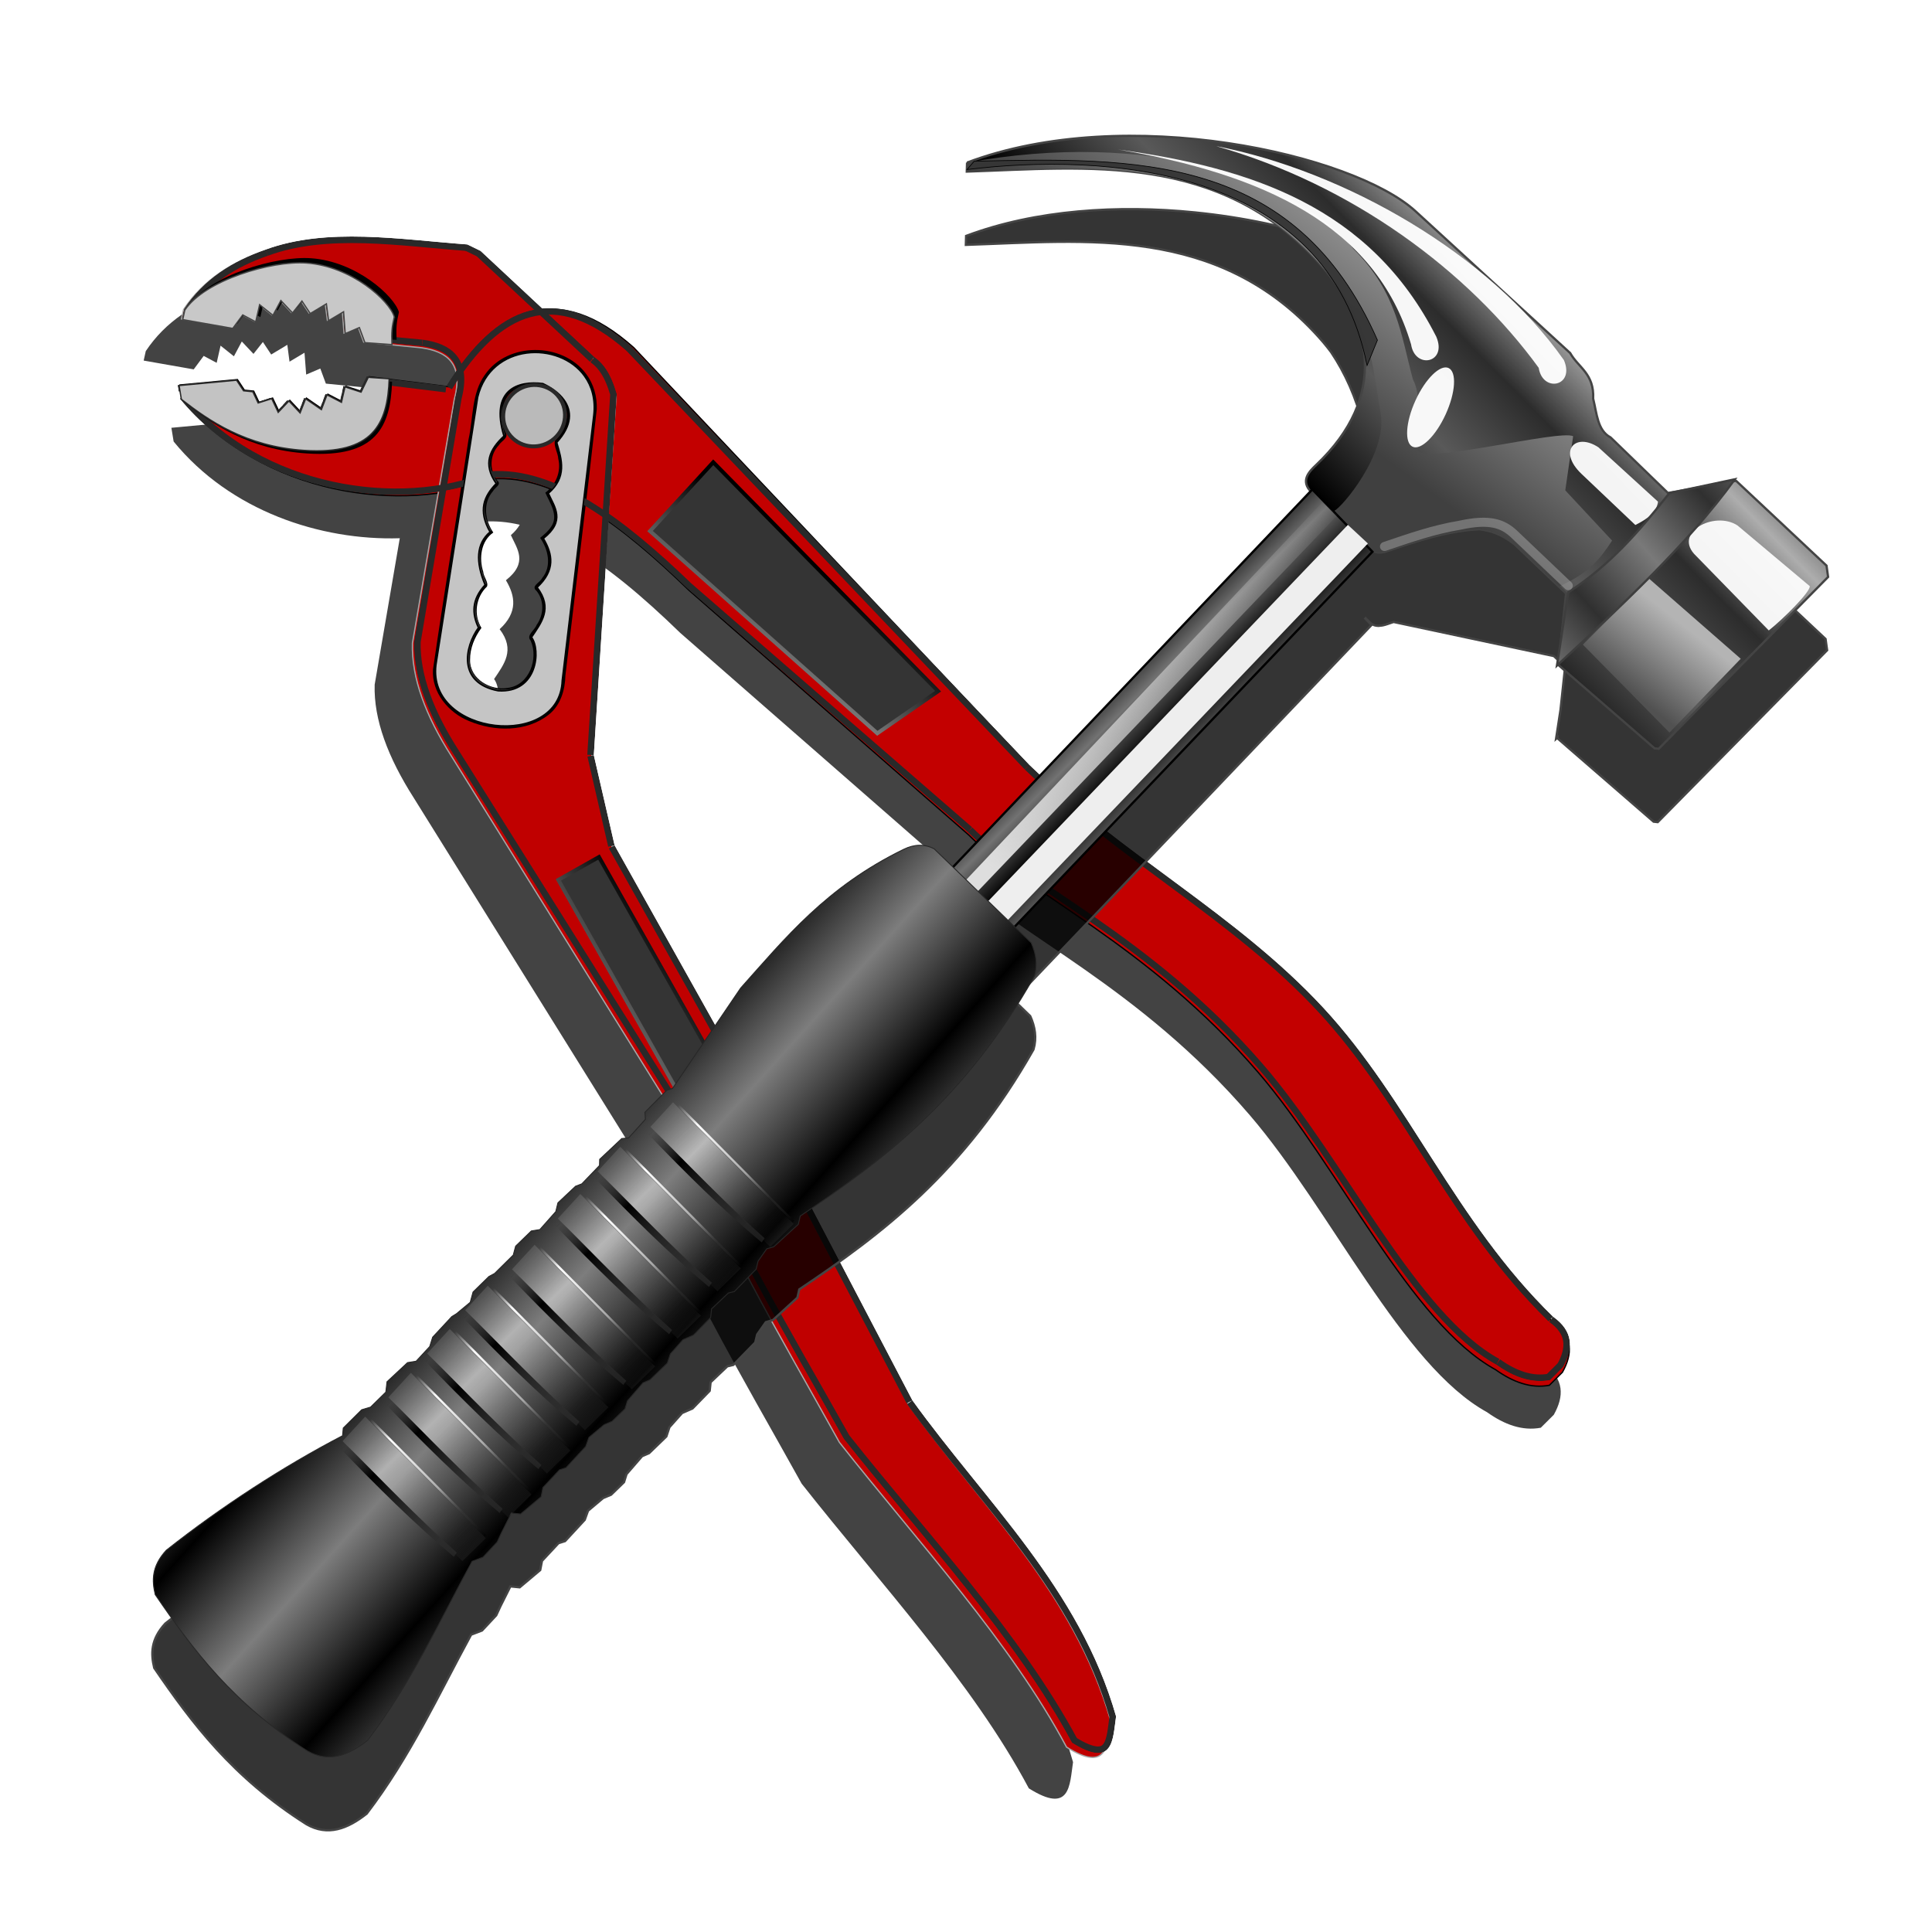 <?xml version="1.0" encoding="UTF-8" standalone="no"?>
<!-- Created with Inkscape (http://www.inkscape.org/) -->

<svg
   xmlns:dc="http://purl.org/dc/elements/1.1/"
   xmlns:cc="http://creativecommons.org/ns#"
   xmlns:rdf="http://www.w3.org/1999/02/22-rdf-syntax-ns#"
   xmlns:svg="http://www.w3.org/2000/svg"
   xmlns="http://www.w3.org/2000/svg"
   xmlns:xlink="http://www.w3.org/1999/xlink"
   xmlns:sodipodi="http://sodipodi.sourceforge.net/DTD/sodipodi-0.dtd"
   xmlns:inkscape="http://www.inkscape.org/namespaces/inkscape"
   id="svg2"
   version="1.1"
   inkscape:version="0.91 r13725"
   width="256"
   height="256"
   sodipodi:docname="preferences-system.svg">
  <sodipodi:namedview
     pagecolor="#ffffff"
     bordercolor="#666666"
     borderopacity="1"
     objecttolerance="10"
     gridtolerance="10"
     guidetolerance="10"
     inkscape:pageopacity="0"
     inkscape:pageshadow="2"
     inkscape:window-width="1920"
     inkscape:window-height="1056"
     id="namedview4"
     showgrid="false"
     inkscape:zoom="3.5351562"
     inkscape:cx="128"
     inkscape:cy="128"
     inkscape:window-x="0"
     inkscape:window-y="0"
     inkscape:window-maximized="1"
     inkscape:current-layer="svg2" />
  <defs
     id="defs6">
    <linearGradient
       id="linearGradient3795">
      <stop
         style="stop-color:#000000;stop-opacity:1;"
         offset="0"
         id="stop3797" />
      <stop
         style="stop-color:#797979;stop-opacity:1;"
         offset="1"
         id="stop3799" />
    </linearGradient>
    <linearGradient
       inkscape:collect="always"
       xlink:href="#linearGradient3795"
       id="linearGradient3801"
       x1="728.503"
       y1="-187.525"
       x2="734.56"
       y2="-115.315"
       gradientUnits="userSpaceOnUse" />
    <linearGradient
       inkscape:collect="always"
       xlink:href="#linearGradient3795"
       id="linearGradient3805"
       gradientUnits="userSpaceOnUse"
       x1="728.503"
       y1="-187.525"
       x2="734.56"
       y2="-115.315"
       gradientTransform="translate(96.994,44.421)" />
    <clipPath
       id="clipPath">
      <path
         sodipodi:nodetypes="cccccccccccccccccccsccccsccccc"
         inkscape:connector-curvature="0"
         id="path3808"
         d="m -396.352,-311.69 22.072,-38.124 9.698,0.334 4.682,-5.351 9.364,1.672 3.344,-10.367 11.37,2.007 -2.341,-11.705 12.374,-1.672 -6.354,-9.698 13.711,-5.016 -6.688,-10.033 11.036,-5.685 -8.026,-9.029 10.367,-7.692 -6.02,-11.036 41.468,-45.147 c -27.731,-66.546 -17.849,-115.127 57.52,-132.43 l 437.168,-61.083 c 98.838,-18.32 185.361,-62.296 281.515,-74.502 96.153,-12.206 190.954,13.139 294.208,-5.267 18.332,-6.313 28.903,1.604 35.838,16.185 l 2.312,13.873 c -6.028,12.981 -17.984,21.22 -33.526,26.59 -66.653,32.199 -195.216,7.488 -289.884,16.185 -129.292,11.878 -215.91,65.419 -276.012,75.145 l -276.301,65.896 c -70.795,13.014 -131.189,32.27 -156.069,72.832 -16.949,71.88 -92.795,151.561 -187.283,157.803 z"
         style="fill:#535353;fill-opacity:1;stroke:#000000;stroke-width:1px;stroke-linecap:butt;stroke-linejoin:miter;stroke-opacity:1" />
    </clipPath>
    <filter
       id="filter"
       height="2"
       width="2"
       x="-0.5"
       y="-0.5"
       color-interpolation-filters="sRGB">
      <feGaussianBlur
         stdDeviation="5.0"
         id="feGaussianBlur3821" />
    </filter>
    <clipPath
       id="clipPaths">
      <path
         sodipodi:nodetypes="sccccccccccccccccccccccccccccccccccssccccccccccccs"
         inkscape:connector-curvature="0"
         style="fill:#515151;fill-opacity:1;stroke:#a5a5a5;stroke-width:1px;stroke-linecap:butt;stroke-linejoin:miter;stroke-opacity:1"
         d="m 402.48,-270.79 c -3.429,0.111 -6.852,0.678 -10.281,1.875 l -116.469,23.469 -9.875,5.344 c -32.817,39.37 -73.243,79.407 -86.496,127.472 -7.601,25.687 -9.306,51.373 0.496,77.06 l 4.969,5.5 27.625,-27.25 -3.969,-12.188 10.062,-5 -8.969,-10.031 12.531,-3.594 -5.719,-11.469 12.906,-1.781 -3.25,-11.125 11.469,0.375 1.094,-14.344 11.469,6.094 1.062,-13.281 14.344,8.625 2.5,-11.469 11.844,3.219 29.031,-33.344 c 13.704,-14.361 28.525,-19.493 46.594,2.156 l 133.344,134.062 c 21.2,16.097 51.257,23.943 87.812,25.781 l 321.438,19.719 c 88.319,24.99 183.427,31.844 277.156,42.406 96.739,-4.734 199.728,-18.305 290.219,-6.531 34.751,-14.338 16.259,-26.624 3.25,-39.125 -95.652,-34.264 -191.285,-14.357 -286.938,-14.125 l -302.188,-42.406 -175,-19.562 -65.219,-27.188 -214.188,-175 c -7.545,-2.59 -15.112,-4.588 -22.656,-4.344 z m 2.469,38.312 c 9.96,0.017 19.308,5.717 23.125,23.375 13.096,4.503 26.247,8.949 27.969,27.719 11.542,2.236 24.787,1.297 25.875,23.062 14.052,1.135 25.261,6.634 27.688,25.562 20.073,-0.682 23.778,12.919 28.594,25.562 11.718,-0.459 37.768,20.85 18.531,44.5 -23.006,22.018 -42.26,1.463 -48.094,-15.656 -11.529,-2.035 -20.518,-8.02 -23.719,-23.031 -18.545,-4.228 -29.538,-12.672 -30.75,-26.531 -18.744,-1.852 -25.068,-12.152 -27.375,-25.219 -18.367,-0.134 -24.233,-11.236 -26.125,-25.844 -35.305,-11.894 -28.423,-33.599 -15.438,-47.562 5.81,-3.312 12.904,-5.949 19.719,-5.938 z"
         id="path3757" />
    </clipPath>
    <filter
       y="-0.5"
       x="-0.5"
       width="2"
       height="2"
       id="filterJ"
       color-interpolation-filters="sRGB">
      <feGaussianBlur
         id="feGaussianBlur3890"
         stdDeviation="5.0" />
    </filter>
    <linearGradient
       inkscape:collect="always"
       xlink:href="#linearGradient3795"
       id="linearGradient4013"
       gradientUnits="userSpaceOnUse"
       x1="728.503"
       y1="-187.525"
       x2="734.56"
       y2="-115.315" />
    <linearGradient
       inkscape:collect="always"
       xlink:href="#linearGradient3795"
       id="linearGradient4015"
       gradientUnits="userSpaceOnUse"
       gradientTransform="translate(96.994,44.421)"
       x1="728.503"
       y1="-187.525"
       x2="734.56"
       y2="-115.315" />
    <linearGradient
       inkscape:collect="always"
       xlink:href="#linearGradient3795"
       id="linearGradient4018"
       gradientUnits="userSpaceOnUse"
       gradientTransform="translate(80.727,864.348)"
       x1="728.503"
       y1="-187.525"
       x2="734.56"
       y2="-115.315" />
    <linearGradient
       inkscape:collect="always"
       xlink:href="#linearGradient3795"
       id="linearGradient4021"
       gradientUnits="userSpaceOnUse"
       x1="728.503"
       y1="-187.525"
       x2="734.56"
       y2="-115.315"
       gradientTransform="matrix(0.979,-0.203,0.203,0.979,-101.961,813.725)" />
    <linearGradient
       inkscape:collect="always"
       xlink:href="#linearGradient3795"
       id="linearGradient4098"
       gradientUnits="userSpaceOnUse"
       x1="728.503"
       y1="-187.525"
       x2="734.56"
       y2="-115.315"
       gradientTransform="matrix(0.127,0.118,-0.118,0.127,-215.65,19.963)" />
    <linearGradient
       inkscape:collect="always"
       xlink:href="#linearGradient3795"
       id="linearGradient4100"
       gradientUnits="userSpaceOnUse"
       gradientTransform="matrix(0.173,0,0,0.173,-71.652,205.38)"
       x1="728.503"
       y1="-187.525"
       x2="734.56"
       y2="-115.315" />
    <filter
       inkscape:collect="always"
       style="color-interpolation-filters:sRGB"
       id="filter4229"
       x="-0.022"
       width="1.044"
       y="-0.026"
       height="1.053">
      <feGaussianBlur
         inkscape:collect="always"
         stdDeviation="1.954"
         id="feGaussianBlur4231" />
    </filter>
    <linearGradient
       id="linearGradient4329">
      <stop
         id="stop4331"
         offset="0"
         style="stop-color:#000000;stop-opacity:1;" />
      <stop
         id="stop4333"
         offset="1"
         style="stop-color:#7d7d7d;stop-opacity:1" />
    </linearGradient>
    <linearGradient
       id="linearGradient4198">
      <stop
         id="stop4200"
         offset="0"
         style="stop-color:#000000;stop-opacity:0;" />
      <stop
         style="stop-color:#000000;stop-opacity:1;"
         offset="0.254"
         id="stop4206" />
      <stop
         id="stop4202"
         offset="1"
         style="stop-color:#383838;stop-opacity:0.439;" />
    </linearGradient>
    <linearGradient
       id="linearGradient4150">
      <stop
         id="stop4152"
         offset="0"
         style="stop-color:#d0d0d0;stop-opacity:0;" />
      <stop
         style="stop-color:#ffffff;stop-opacity:1;"
         offset="0.168"
         id="stop4158" />
      <stop
         id="stop4160"
         offset="0.584"
         style="stop-color:#ffffff;stop-opacity:0.498;" />
      <stop
         style="stop-color:#444444;stop-opacity:0.247;"
         offset="0.792"
         id="stop4162" />
      <stop
         id="stop4154"
         offset="1"
         style="stop-color:#000000;stop-opacity:0.738;" />
    </linearGradient>
    <linearGradient
       id="linearGradient4104">
      <stop
         id="stop4106"
         offset="0"
         style="stop-color:#dbdbdb;stop-opacity:0.628;" />
      <stop
         id="stop4108"
         offset="1"
         style="stop-color:#383838;stop-opacity:0;" />
    </linearGradient>
    <linearGradient
       id="linearGradient3965">
      <stop
         id="stop3967"
         offset="0"
         style="stop-color:#dedede;stop-opacity:1;" />
      <stop
         id="stop3969"
         offset="1"
         style="stop-color:#ffffff;stop-opacity:0;" />
    </linearGradient>
    <linearGradient
       id="linearGradient3945">
      <stop
         id="stop3947"
         offset="0"
         style="stop-color:#000000;stop-opacity:1;" />
      <stop
         id="stop3949"
         offset="1"
         style="stop-color:#727272;stop-opacity:1;" />
    </linearGradient>
    <linearGradient
       id="linearGradient3931">
      <stop
         id="stop3933"
         offset="0"
         style="stop-color:#000000;stop-opacity:1;" />
      <stop
         style="stop-color:#595959;stop-opacity:1;"
         offset="0.417"
         id="stop3941" />
      <stop
         style="stop-color:#2c2c2c;stop-opacity:1;"
         offset="0.725"
         id="stop3939" />
      <stop
         id="stop3935"
         offset="1"
         style="stop-color:#adadad;stop-opacity:1;" />
    </linearGradient>
    <linearGradient
       id="linearGradient3891">
      <stop
         id="stop3893"
         offset="0"
         style="stop-color:#797979;stop-opacity:1;" />
      <stop
         id="stop3895"
         offset="1"
         style="stop-color:#303030;stop-opacity:1;" />
    </linearGradient>
    <linearGradient
       id="linearGradient3881">
      <stop
         id="stop3883"
         offset="0"
         style="stop-color:#b4b4b4;stop-opacity:1;" />
      <stop
         id="stop3885"
         offset="1"
         style="stop-color:#515151;stop-opacity:1;" />
    </linearGradient>
    <linearGradient
       id="linearGradient3775">
      <stop
         id="stop3777"
         offset="0"
         style="stop-color:#8f8f8f;stop-opacity:1;" />
      <stop
         id="stop3779"
         offset="1"
         style="stop-color:#404040;stop-opacity:1" />
    </linearGradient>
    <filter
       color-interpolation-filters="sRGB"
       id="filter3769"
       inkscape:collect="always">
      <feGaussianBlur
         id="feGaussianBlur3771"
         stdDeviation="1.708"
         inkscape:collect="always" />
    </filter>
    <filter
       color-interpolation-filters="sRGB"
       height="1.199"
       y="-0.099"
       width="1.394"
       x="-0.197"
       id="filter3829"
       inkscape:collect="always">
      <feGaussianBlur
         id="feGaussianBlur3831"
         stdDeviation="1.508"
         inkscape:collect="always" />
    </filter>
    <filter
       color-interpolation-filters="sRGB"
       id="filter3869"
       inkscape:collect="always">
      <feGaussianBlur
         id="feGaussianBlur3871"
         stdDeviation="1.31"
         inkscape:collect="always" />
    </filter>
    <filter
       color-interpolation-filters="sRGB"
       id="filter3873"
       inkscape:collect="always">
      <feGaussianBlur
         id="feGaussianBlur3875"
         stdDeviation="1.174"
         inkscape:collect="always" />
    </filter>
    <filter
       color-interpolation-filters="sRGB"
       id="filter3915"
       inkscape:collect="always">
      <feGaussianBlur
         id="feGaussianBlur3917"
         stdDeviation="1.704"
         inkscape:collect="always" />
    </filter>
    <filter
       color-interpolation-filters="sRGB"
       id="filter3959"
       inkscape:collect="always">
      <feGaussianBlur
         id="feGaussianBlur3961"
         stdDeviation="1.707"
         inkscape:collect="always" />
    </filter>
    <linearGradient
       gradientTransform="translate(548.387,-15.054)"
       y2="294.482"
       x2="648.675"
       y1="474.402"
       x1="513.976"
       gradientUnits="userSpaceOnUse"
       id="linearGradient4028"
       xlink:href="#linearGradient3965"
       inkscape:collect="always" />
    <linearGradient
       gradientTransform="translate(548.387,-15.054)"
       y2="380.938"
       x2="577.171"
       y1="392.987"
       x1="592.053"
       spreadMethod="reflect"
       gradientUnits="userSpaceOnUse"
       id="linearGradient4031"
       xlink:href="#linearGradient3945"
       inkscape:collect="always" />
    <linearGradient
       gradientTransform="translate(548.387,-15.054)"
       y2="327.122"
       x2="759.733"
       y1="301.204"
       x1="783.126"
       spreadMethod="reflect"
       gradientUnits="userSpaceOnUse"
       id="linearGradient4042"
       xlink:href="#linearGradient3891"
       inkscape:collect="always" />
    <linearGradient
       gradientTransform="translate(548.387,-15.054)"
       y2="363.559"
       x2="781.382"
       y1="331.848"
       x1="801.42"
       gradientUnits="userSpaceOnUse"
       id="linearGradient4045"
       xlink:href="#linearGradient3881"
       inkscape:collect="always" />
    <linearGradient
       gradientTransform="translate(548.387,-15.054)"
       y2="243.809"
       x2="611.96"
       y1="180.997"
       x1="648.245"
       gradientUnits="userSpaceOnUse"
       id="linearGradient4054"
       xlink:href="#linearGradient3775"
       inkscape:collect="always" />
    <linearGradient
       gradientTransform="translate(548.387,-15.054)"
       y2="200.801"
       x2="729.523"
       y1="301.333"
       x1="647.257"
       spreadMethod="reflect"
       gradientUnits="userSpaceOnUse"
       id="linearGradient4057"
       xlink:href="#linearGradient3931"
       inkscape:collect="always" />
    <filter
       color-interpolation-filters="sRGB"
       id="filter4172"
       inkscape:collect="always">
      <feGaussianBlur
         id="feGaussianBlur4174"
         stdDeviation="0.764"
         inkscape:collect="always" />
    </filter>
    <filter
       color-interpolation-filters="sRGB"
       id="filter4192"
       inkscape:collect="always">
      <feGaussianBlur
         id="feGaussianBlur4194"
         stdDeviation="1.576"
         inkscape:collect="always" />
    </filter>
    <filter
       color-interpolation-filters="sRGB"
       id="filter4216"
       inkscape:collect="always">
      <feGaussianBlur
         id="feGaussianBlur4218"
         stdDeviation="0.749"
         inkscape:collect="always" />
    </filter>
    <linearGradient
       y2="642.675"
       x2="426.5"
       y1="615.586"
       x1="392.949"
       spreadMethod="reflect"
       gradientTransform="translate(21.191,-20.972)"
       gradientUnits="userSpaceOnUse"
       id="linearGradient4225"
       xlink:href="#linearGradient4104"
       inkscape:collect="always" />
    <linearGradient
       y2="619.081"
       x2="462.328"
       y1="572.768"
       x1="406.494"
       gradientUnits="userSpaceOnUse"
       id="linearGradient4227"
       xlink:href="#linearGradient4150"
       inkscape:collect="always" />
    <linearGradient
       y2="634.701"
       x2="446.162"
       y1="591.446"
       x1="392.294"
       spreadMethod="reflect"
       gradientUnits="userSpaceOnUse"
       id="linearGradient4229"
       xlink:href="#linearGradient4198"
       inkscape:collect="always" />
    <linearGradient
       spreadMethod="reflect"
       gradientUnits="userSpaceOnUse"
       y2="687.326"
       x2="342.088"
       y1="715.775"
       x1="381.272"
       id="linearGradient4335"
       xlink:href="#linearGradient4329"
       inkscape:collect="always" />
    <filter
       height="1.37"
       y="-0.185"
       width="1.127"
       x="-0.064"
       id="filter3912"
       inkscape:collect="always">
      <feGaussianBlur
         id="feGaussianBlur3914"
         stdDeviation="2.15"
         inkscape:collect="always" />
    </filter>
    <linearGradient
       inkscape:collect="always"
       xlink:href="#linearGradient4104"
       id="linearGradient4677"
       gradientUnits="userSpaceOnUse"
       gradientTransform="translate(21.191,-20.972)"
       spreadMethod="reflect"
       x1="392.949"
       y1="615.586"
       x2="426.5"
       y2="642.675" />
    <linearGradient
       inkscape:collect="always"
       xlink:href="#linearGradient4150"
       id="linearGradient4679"
       gradientUnits="userSpaceOnUse"
       x1="406.494"
       y1="572.768"
       x2="462.328"
       y2="619.081" />
    <linearGradient
       inkscape:collect="always"
       xlink:href="#linearGradient4198"
       id="linearGradient4681"
       gradientUnits="userSpaceOnUse"
       spreadMethod="reflect"
       x1="392.294"
       y1="591.446"
       x2="446.162"
       y2="634.701" />
    <linearGradient
       inkscape:collect="always"
       xlink:href="#linearGradient4104"
       id="linearGradient4683"
       gradientUnits="userSpaceOnUse"
       gradientTransform="translate(21.191,-20.972)"
       spreadMethod="reflect"
       x1="392.949"
       y1="615.586"
       x2="426.5"
       y2="642.675" />
    <linearGradient
       inkscape:collect="always"
       xlink:href="#linearGradient4150"
       id="linearGradient4685"
       gradientUnits="userSpaceOnUse"
       x1="406.494"
       y1="572.768"
       x2="462.328"
       y2="619.081" />
    <linearGradient
       inkscape:collect="always"
       xlink:href="#linearGradient4198"
       id="linearGradient4687"
       gradientUnits="userSpaceOnUse"
       spreadMethod="reflect"
       x1="392.294"
       y1="591.446"
       x2="446.162"
       y2="634.701" />
    <linearGradient
       inkscape:collect="always"
       xlink:href="#linearGradient4104"
       id="linearGradient4689"
       gradientUnits="userSpaceOnUse"
       gradientTransform="translate(21.191,-20.972)"
       spreadMethod="reflect"
       x1="392.949"
       y1="615.586"
       x2="426.5"
       y2="642.675" />
    <linearGradient
       inkscape:collect="always"
       xlink:href="#linearGradient4150"
       id="linearGradient4691"
       gradientUnits="userSpaceOnUse"
       x1="406.494"
       y1="572.768"
       x2="462.328"
       y2="619.081" />
    <linearGradient
       inkscape:collect="always"
       xlink:href="#linearGradient4198"
       id="linearGradient4693"
       gradientUnits="userSpaceOnUse"
       spreadMethod="reflect"
       x1="392.294"
       y1="591.446"
       x2="446.162"
       y2="634.701" />
    <linearGradient
       inkscape:collect="always"
       xlink:href="#linearGradient4104"
       id="linearGradient4695"
       gradientUnits="userSpaceOnUse"
       gradientTransform="translate(21.191,-20.972)"
       spreadMethod="reflect"
       x1="392.949"
       y1="615.586"
       x2="426.5"
       y2="642.675" />
    <linearGradient
       inkscape:collect="always"
       xlink:href="#linearGradient4150"
       id="linearGradient4697"
       gradientUnits="userSpaceOnUse"
       x1="406.494"
       y1="572.768"
       x2="462.328"
       y2="619.081" />
    <linearGradient
       inkscape:collect="always"
       xlink:href="#linearGradient4198"
       id="linearGradient4699"
       gradientUnits="userSpaceOnUse"
       spreadMethod="reflect"
       x1="392.294"
       y1="591.446"
       x2="446.162"
       y2="634.701" />
    <linearGradient
       inkscape:collect="always"
       xlink:href="#linearGradient4104"
       id="linearGradient4701"
       gradientUnits="userSpaceOnUse"
       gradientTransform="translate(21.191,-20.972)"
       spreadMethod="reflect"
       x1="392.949"
       y1="615.586"
       x2="426.5"
       y2="642.675" />
    <linearGradient
       inkscape:collect="always"
       xlink:href="#linearGradient4150"
       id="linearGradient4703"
       gradientUnits="userSpaceOnUse"
       x1="406.494"
       y1="572.768"
       x2="462.328"
       y2="619.081" />
    <linearGradient
       inkscape:collect="always"
       xlink:href="#linearGradient4198"
       id="linearGradient4705"
       gradientUnits="userSpaceOnUse"
       spreadMethod="reflect"
       x1="392.294"
       y1="591.446"
       x2="446.162"
       y2="634.701" />
    <linearGradient
       inkscape:collect="always"
       xlink:href="#linearGradient4104"
       id="linearGradient4707"
       gradientUnits="userSpaceOnUse"
       gradientTransform="translate(21.191,-20.972)"
       spreadMethod="reflect"
       x1="392.949"
       y1="615.586"
       x2="426.5"
       y2="642.675" />
    <linearGradient
       inkscape:collect="always"
       xlink:href="#linearGradient4150"
       id="linearGradient4709"
       gradientUnits="userSpaceOnUse"
       x1="406.494"
       y1="572.768"
       x2="462.328"
       y2="619.081" />
    <linearGradient
       inkscape:collect="always"
       xlink:href="#linearGradient4198"
       id="linearGradient4711"
       gradientUnits="userSpaceOnUse"
       spreadMethod="reflect"
       x1="392.294"
       y1="591.446"
       x2="446.162"
       y2="634.701" />
    <linearGradient
       inkscape:collect="always"
       xlink:href="#linearGradient4104"
       id="linearGradient4713"
       gradientUnits="userSpaceOnUse"
       gradientTransform="translate(21.191,-20.972)"
       spreadMethod="reflect"
       x1="392.949"
       y1="615.586"
       x2="426.5"
       y2="642.675" />
    <linearGradient
       inkscape:collect="always"
       xlink:href="#linearGradient4150"
       id="linearGradient4715"
       gradientUnits="userSpaceOnUse"
       x1="406.494"
       y1="572.768"
       x2="462.328"
       y2="619.081" />
    <linearGradient
       inkscape:collect="always"
       xlink:href="#linearGradient4198"
       id="linearGradient4717"
       gradientUnits="userSpaceOnUse"
       spreadMethod="reflect"
       x1="392.294"
       y1="591.446"
       x2="446.162"
       y2="634.701" />
    <filter
       inkscape:collect="always"
       style="color-interpolation-filters:sRGB"
       id="filter4731"
       x="-0.024"
       width="1.047"
       y="-0.024"
       height="1.049">
      <feGaussianBlur
         inkscape:collect="always"
         stdDeviation="7.261"
         id="feGaussianBlur4733" />
    </filter>
  </defs>
  <path
     style="fill:#000000;fill-opacity:0.736;stroke:none;filter:url(#filter4229)"
     d="m 61.59,52.461 c -8.814,1.178 -18.678,1.548 -26.014,6.133 -3.986,2.389 -7.22,5.47 -8.982,9.902 l -0.012,1.287 6.729,-0.24 0.924,-2.021 1.873,0.541 0.031,-2.334 2.023,1.012 0.615,-2.137 1.857,1.287 0.891,-1.803 1.422,1.395 1.822,-1.703 0.75,2.125 1.695,-1.572 0.82,2.785 1.666,-1.172 1.135,1.801 7.623,-0.852 c 2.948,-0.194 5.198,0.585 5.633,3.893 l -7.771,0.66 -0.527,2.117 -2.227,-0.234 -0.035,2.096 -2.076,-0.568 -0.324,2.066 -2.34,-0.969 -0.326,1.984 L 46.688,76.701 45.611,78.471 44.395,76.881 42.75,77.812 l -1,-1.312 -1.225,0.133 -1.201,-1.18 -7.295,2.279 0.67,1.719 c 9.252,7.438 21.75,8.812 31.979,6.301 l 0.781,19.668 c 0.819,4.545 3.737,9.076 8.191,13.602 l 38.752,40.25 c 8.35,13.56 19.697,25.6 30.432,37.951 12.915,10.751 27.667,21.104 37.846,33.23 6.123,2.247 5.202,-1.493 5.008,-4.617 -8.199,-15.605 -22.752,-24.286 -35,-35.484 l -33.631,-40.891 -20.062,-23.041 -5.141,-11.129 -4.781,-33.289 c 5.188,1.632 10.787,4.653 16.566,8.287 l 43.035,24.014 c 8.82,5.812 26.171,9.138 44.084,22.797 13.116,10.001 26.64,28.251 38.936,31.961 2.616,1.138 5.11,1.488 7.404,0.537 l 1.332,-2.043 c 0.826,-2.677 0.405,-4.93 -2.678,-6.275 -15.352,-9.769 -24.49,-24.134 -38.207,-33.861 -13.717,-9.727 -29.933,-14.266 -44.711,-23.527 L 89.811,60.379 C 83.226,56.632 78.139,56.612 74.189,59.42 L 63.479,52.938 61.59,52.461 Z m 18.23,28.234 c 0.012,2.02e-4 0.024,0.002 0.035,0.002 -0.168,0.512 -0.441,1.039 -0.861,1.59 1.212,1.641 3.016,3.076 0.6,5.984 1.662,1.794 2.449,3.813 0.537,6.516 2.645,2.269 1.521,4.44 0.652,6.621 1.551,1.317 2.378,7.098 -2.855,7.861 -5.524,0.112 -5.571,-4.775 -4.307,-7.646 -1.234,-1.613 -1.681,-3.433 -0.328,-5.727 -1.873,-2.717 -2.286,-5.085 -0.814,-6.998 -1.837,-2.057 -1.828,-3.842 -1.039,-5.516 1.321,-0.631 2.568,-1.334 3.711,-2.109 1.489,-0.424 3.047,-0.606 4.67,-0.578 z"
     id="path3977"
     inkscape:connector-curvature="0"
     transform="matrix(0.978,0.208,-0.208,0.978,7.554,-25.999)" />
  <g
     id="g4333"
     transform="translate(216.869,-0.809)">
    <path
       sodipodi:nodetypes="cccccccccccccccccccsccccsccccc"
       inkscape:connector-curvature="0"
       id="path3755"
       d="m -193.021,51.818 7.61,-0.711 0.928,1.405 1.227,0.124 0.705,1.492 1.802,-0.569 0.859,1.81 1.42,-1.508 1.48,1.582 0.733,-1.873 2.088,1.435 0.746,-1.954 1.913,0.989 0.47,-2.043 2.13,0.693 0.955,-1.961 10.553,1.326 c 6.622,-10.611 14.486,-14.097 24.509,-5.179 l 52.583,55.679 c 12.526,12.135 27.442,19.949 38.834,32.319 11.392,12.37 17.337,28.323 30.32,41.074 2.736,1.958 2.679,4.248 1.314,6.695 l -1.729,1.722 c -2.442,0.452 -4.808,-0.41 -7.13,-2.068 -11.253,-6.189 -20.683,-26.852 -31.429,-39.365 -14.677,-17.089 -30.955,-23.955 -38.372,-31.476 L -125.595,79.007 c -8.957,-8.703 -17.751,-15.307 -25.988,-14.748 -11.868,4.829 -30.76,2.113 -41.141,-10.62 z"
       style="fill:#c30000;fill-opacity:1;stroke:#000000;stroke-width:0.173px;stroke-linecap:butt;stroke-linejoin:miter;stroke-opacity:1" />
    <path
       id="path3894"
       d="m -136.899,49.656 c -0.36,-0.474 -0.785,-0.901 -1.299,-1.265 l -15.027,-14.11 -1.748,-0.859 c -8.866,-0.683 -18.591,-2.375 -26.72,0.583 -4.396,1.507 -8.2,3.848 -10.847,7.816 l -0.278,1.256 6.63,1.167 1.324,-1.786 1.719,0.92 0.517,-2.277 1.768,1.411 1.047,-1.962 1.549,1.646 1.246,-1.578 1.1,1.659 2.138,-1.287 0.291,2.234 1.985,-1.185 0.222,2.895 1.873,-0.799 0.735,1.998 7.633,0.753 c 3.408,0.494 5.624,2.074 4.379,6.805 l -5.553,32.332 c -0.145,4.616 1.767,9.655 5.182,15.009 l 29.524,47.436 c 5.344,15.001 13.936,29.139 21.864,43.455 10.394,13.204 22.666,26.403 30.097,40.383 5.521,3.473 5.399,-0.377 5.859,-3.473 -4.77,-16.97 -17.198,-28.493 -26.847,-41.995 l -24.38,-46.995 -14.825,-26.713 -2.711,-11.955 3.216,-47.879 c -0.392,-1.327 -0.87,-2.598 -1.663,-3.64 z m -5.17,4.2 c 0.999,1.41 1.132,3.305 -0.981,5.62 0.68,2.304 1.373,4.611 -1.108,6.741 0.844,1.857 2.308,3.636 -0.66,5.977 1.252,2.101 1.601,4.239 -0.832,6.485 2.114,2.77 0.563,4.661 -0.74,6.613 1.243,1.611 0.848,7.437 -4.43,7.094 -5.426,-1.04 -4.455,-5.829 -2.621,-8.375 -0.871,-1.835 -0.928,-3.708 0.873,-5.669 -1.266,-3.047 -1.177,-5.451 0.661,-7.015 -1.622,-2.837 -0.802,-4.766 0.814,-6.406 -1.827,-2.611 -0.847,-4.556 1.028,-6.292 -1.867,-6.188 1.894,-7.397 5.174,-6.964 1.052,0.489 2.138,1.227 2.822,2.192 z"
       style="fill:#c00000;fill-opacity:1;stroke:#a5a5a5;stroke-width:0.173px;stroke-linecap:butt;stroke-linejoin:miter;stroke-opacity:1"
       inkscape:connector-curvature="0"
       sodipodi:nodetypes="sccccccccccccccccccccccccccccccccccssccccccccccccs" />
    <path
       inkscape:connector-curvature="0"
       id="path3789"
       d="m -139.208,50.351 c -3.13,-4.225 -10.425,-4.27 -13.427,0.145 -1.77,2.461 -1.51,5.684 -2.15,8.534 -1.554,10.162 -3.23,20.317 -4.709,30.483 -0.203,3.052 2.057,5.744 4.786,6.84 3.331,1.411 7.573,1.486 10.539,-0.84 1.578,-1.238 2.175,-3.265 2.221,-5.203 1.369,-11.757 2.854,-23.525 4.153,-35.276 0.055,-1.664 -0.399,-3.349 -1.413,-4.683 z m -3.175,3.674 c 1.281,1.63 0.364,3.884 -0.962,5.187 -0.17,0.728 0.41,1.59 0.453,2.399 0.413,1.696 -0.342,3.469 -1.717,4.479 0.607,1.382 1.803,3.044 0.764,4.519 -0.381,0.586 -0.915,1.033 -1.457,1.468 1.073,1.519 1.578,3.759 0.275,5.319 -0.286,0.628 -1.542,1.053 -0.758,1.703 1.074,1.295 0.975,3.18 0.023,4.514 -0.255,0.697 -1.423,1.384 -0.803,2.061 1.088,2.376 -0.163,5.93 -3.001,6.278 -2.282,0.423 -5.068,-1.182 -5.017,-3.698 -0.019,-1.546 0.599,-3.02 1.506,-4.244 -1.06,-1.73 -0.758,-4.072 0.731,-5.475 0.243,-0.563 -0.459,-1.3 -0.492,-1.965 -0.577,-1.796 -0.314,-4.062 1.333,-5.199 -1.119,-1.632 -1.42,-3.907 -0.041,-5.485 0.273,-0.514 1.22,-0.889 0.542,-1.436 -1.044,-1.373 -0.978,-3.386 0.226,-4.651 0.355,-0.6 1.406,-0.957 0.876,-1.761 -0.558,-1.892 -0.701,-4.644 1.423,-5.654 1.585,-0.688 3.54,-0.789 4.898,0.443 0.449,0.34 0.864,0.734 1.197,1.198 z"
       style="fill:#000000;fill-opacity:1;stroke:none" />
    <g
       id="g3838"
       clip-path="url(#clipPath)"
       transform="matrix(0.101,0.141,-0.141,0.101,-197.254,139.198)"
       style="stroke:#292929;stroke-opacity:1">
      <g
         id="g3840"
         style="stroke:#292929;stroke-opacity:1">
        <path
           style="fill:none;stroke:#292929;stroke-width:10;stroke-opacity:1;filter:url(#filter)"
           d="m -374.28,-349.814 9.698,0.334 m 4.682,-5.351 9.364,1.672 m 3.344,-10.367 11.37,2.007 m -2.341,-11.705 12.374,-1.672 m -6.354,-9.698 13.711,-5.016 m -6.688,-10.033 11.036,-5.685 m -8.026,-9.029 10.367,-7.692 m 92.969,-188.613 437.168,-61.083 m 0,0 c 98.838,-18.32 185.361,-62.296 281.515,-74.502 m 0,0 c 96.153,-12.206 190.954,13.139 294.208,-5.267 m 0,0 c 18.332,-6.313 28.903,1.604 35.838,16.185 m 0,0 2.312,13.873"
           id="path3842"
           inkscape:connector-curvature="0"
           sodipodi:nodetypes="cccccccccccccccccccsccccsccccc" />
        <path
           style="fill:none;stroke:#292929;stroke-width:10;stroke-opacity:1;filter:url(#filter)"
           d="m -396.352,-311.69 22.072,-38.124 m 9.698,0.334 4.682,-5.351 m 9.364,1.672 3.344,-10.367 m 11.37,2.007 -2.341,-11.705 m 12.374,-1.672 -6.354,-9.698 m 13.711,-5.016 -6.688,-10.033 m 11.036,-5.685 -8.026,-9.029 m 10.367,-7.692 -6.02,-11.036 m 0,0 41.468,-45.147 m 0,0 c -27.731,-66.546 -17.849,-115.127 57.52,-132.43 M 832.266,-721.456 c -6.028,12.981 -17.984,21.22 -33.526,26.59 m 0,0 c -66.653,32.199 -195.216,7.488 -289.884,16.185 m 0,0 c -129.292,11.878 -215.91,65.419 -276.012,75.145 m 0,0 -276.301,65.896 m 0,0 c -70.795,13.014 -131.189,32.27 -156.069,72.832 m 0,0 c -16.949,71.88 -92.795,151.561 -187.283,157.803"
           id="path3844"
           inkscape:connector-curvature="0"
           sodipodi:nodetypes="cccccccccccccccccccsccccsccccc" />
      </g>
    </g>
    <g
       transform="matrix(0.101,0.141,-0.141,0.101,-215.65,19.963)"
       style="stroke:#292929;stroke-opacity:1"
       clip-path="url(#clipPaths)"
       id="g3909">
      <g
         style="stroke:#292929;stroke-opacity:1"
         id="g3911">
        <path
           id="path3913"
           d="m 265.855,-240.102 c -32.817,39.37 -73.243,79.407 -86.496,127.472 m 0,0 c -7.601,25.687 -9.306,51.373 0.496,77.06 m 0,0 4.969,5.5 m 0,0 27.625,-27.25 m -3.969,-12.188 10.062,-5 m -8.969,-10.031 12.531,-3.594 m -5.719,-11.469 12.906,-1.781 m -3.25,-11.125 11.469,0.375 m 1.094,-14.344 11.469,6.094 m 1.062,-13.281 14.344,8.625 m 2.5,-11.469 11.844,3.219 m 29.031,-33.344 c 13.704,-14.361 28.525,-19.493 46.594,2.156 m 0,0 133.344,134.062 m 0,0 c 21.2,16.097 51.257,23.943 87.812,25.781 m 0,0 321.438,19.719 m 0,0 c 88.319,24.99 183.427,31.844 277.156,42.406 m 0,0 c 96.739,-4.734 199.728,-18.305 290.219,-6.531 M 404.948,-232.477 c 9.96,0.017 19.308,5.717 23.125,23.375 m 0,0 c 13.096,4.503 26.247,8.949 27.969,27.719 m 0,0 c 11.542,2.236 24.787,1.297 25.875,23.062 m 0,0 c 14.052,1.135 25.261,6.634 27.688,25.562 m 0,0 c 20.073,-0.682 23.778,12.919 28.594,25.562 m 0,0 c 11.718,-0.459 37.768,20.85 18.531,44.5 m -171.5,-163.844 c 5.81,-3.312 12.904,-5.949 19.719,-5.938"
           style="fill:none;stroke:#292929;stroke-width:10;stroke-opacity:1;filter:url(#filterJ)"
           inkscape:connector-curvature="0"
           sodipodi:nodetypes="sccccccccccccccccccccccccccccccccccssccccccccccccs" />
        <path
           id="path3915"
           d="m 402.48,-270.79 c -3.429,0.111 -6.852,0.678 -10.281,1.875 m 0,0 -116.469,23.469 m 0,0 -9.875,5.344 m -53.406,182.781 -3.969,-12.188 m 10.062,-5 -8.969,-10.031 m 12.531,-3.594 -5.719,-11.469 m 12.906,-1.781 -3.25,-11.125 m 11.469,0.375 1.094,-14.344 m 11.469,6.094 1.062,-13.281 m 14.344,8.625 2.5,-11.469 m 11.844,3.219 29.031,-33.344 M 1465.417,50.96 c 34.751,-14.338 16.259,-26.624 3.25,-39.125 m 0,0 c -95.652,-34.264 -191.285,-14.357 -286.938,-14.125 m 0,0 -302.188,-42.406 m 0,0 -175,-19.562 m 0,0 -65.219,-27.188 m 0,0 -214.188,-175 m 0,0 c -7.545,-2.59 -15.112,-4.588 -22.656,-4.344 m 154.25,208.094 c -23.006,22.018 -42.26,1.463 -48.094,-15.656 m 0,0 c -11.529,-2.035 -20.518,-8.02 -23.719,-23.031 m 0,0 c -18.545,-4.228 -29.538,-12.672 -30.75,-26.531 m 0,0 c -18.744,-1.852 -25.068,-12.152 -27.375,-25.219 m 0,0 c -18.367,-0.134 -24.233,-11.236 -26.125,-25.844 m 0,0 c -35.305,-11.894 -28.423,-33.599 -15.438,-47.562"
           style="fill:none;stroke:#292929;stroke-width:10;stroke-opacity:1;filter:url(#filterJ)"
           inkscape:connector-curvature="0"
           sodipodi:nodetypes="sccccccccccccccccccccccccccccccccccssccccccccccccs" />
      </g>
    </g>
    <path
       inkscape:connector-curvature="0"
       id="path3761"
       d="m -139.402,50.672 c -3.372,-4.724 -12.437,-4.387 -14.16,2.755 l -5.535,35.493 c -1.138,9.345 16.414,11.285 16.717,2.059 l 4.185,-35.184 c 0.234,-2.077 -0.263,-3.8 -1.207,-5.122 z m -2.705,3.147 c 0.999,1.41 1.132,3.305 -0.981,5.62 0.68,2.304 1.373,4.611 -1.108,6.741 0.844,1.857 2.308,3.636 -0.66,5.977 1.252,2.101 1.601,4.239 -0.832,6.485 2.114,2.77 0.563,4.661 -0.74,6.613 1.243,1.611 0.844,7.44 -4.434,7.097 -5.426,-1.04 -4.455,-5.829 -2.621,-8.375 -0.871,-1.835 -0.924,-3.711 0.877,-5.672 -1.266,-3.047 -1.182,-5.448 0.656,-7.012 -1.622,-2.837 -0.797,-4.77 0.819,-6.409 -1.827,-2.611 -0.85,-4.561 1.025,-6.297 -1.867,-6.188 1.893,-7.389 5.173,-6.957 1.052,0.489 2.143,1.224 2.826,2.188 z"
       style="fill:#c5c5c5;fill-opacity:1;stroke:#000000;stroke-width:0.173px;stroke-linecap:butt;stroke-linejoin:miter;stroke-opacity:1" />
    <path
       id="path3783"
       d="m -164.009,42.165 c -0.623,-2.129 -5.636,-6.721 -11.667,-7.139 -4.636,-0.321 -13.443,2.275 -16.089,6.244 l -0.278,1.256 6.63,1.167 1.324,-1.786 1.719,0.92 0.517,-2.277 1.768,1.411 1.047,-1.962 1.549,1.646 1.246,-1.578 1.1,1.659 2.138,-1.287 0.291,2.234 1.985,-1.185 0.222,2.895 1.873,-0.799 0.735,1.998 3.579,0.258 c -0.06,-1.735 -0.022,-2.209 0.31,-3.676 z"
       style="fill:#000000;fill-opacity:1;stroke:none"
       inkscape:connector-curvature="0"
       sodipodi:nodetypes="csccccccccccccccccccc" />
    <path
       sodipodi:nodetypes="csccccccccccccccccccc"
       inkscape:connector-curvature="0"
       style="fill:#c8c8c8;fill-opacity:1;stroke:#444444;stroke-width:0.173px;stroke-linecap:butt;stroke-linejoin:miter;stroke-opacity:1"
       d="m -164.624,42.796 c -0.623,-2.129 -5.636,-6.721 -11.667,-7.139 -4.636,-0.321 -13.443,2.275 -16.089,6.244 l -0.278,1.256 6.63,1.167 1.324,-1.786 1.719,0.92 0.517,-2.277 1.768,1.411 1.047,-1.962 1.549,1.646 1.246,-1.578 1.1,1.659 2.138,-1.287 0.291,2.234 1.985,-1.185 0.222,2.895 1.873,-0.799 0.735,1.998 3.579,0.258 c -0.06,-1.735 -0.022,-2.209 0.31,-3.676 z"
       id="path3773" />
    <path
       sodipodi:nodetypes="cccccccccccccccccscc"
       inkscape:connector-curvature="0"
       id="path3785"
       d="m -192.752,52.3 7.61,-0.711 0.928,1.405 1.227,0.124 0.705,1.492 1.802,-0.569 0.859,1.81 1.42,-1.508 1.48,1.582 0.733,-1.873 2.088,1.435 0.746,-1.954 1.913,0.989 0.47,-2.043 2.13,0.693 0.955,-1.961 2.767,0.185 c -0.194,6.048 -2.167,10.083 -11.242,9.5 -7.731,-0.497 -12.68,-3.951 -16.295,-6.775 z"
       style="fill:#000000;fill-opacity:1;stroke:none" />
    <path
       style="fill:#c3c3c3;fill-opacity:1;stroke:#292929;stroke-width:0.173px;stroke-linecap:butt;stroke-linejoin:miter;stroke-opacity:1"
       d="m -193.136,51.896 7.61,-0.711 0.928,1.405 1.227,0.124 0.705,1.492 1.802,-0.569 0.859,1.81 1.42,-1.508 1.48,1.582 0.733,-1.873 2.088,1.435 0.746,-1.954 1.913,0.989 0.47,-2.043 2.13,0.693 0.955,-1.961 2.767,0.185 c -0.194,6.048 -2.167,10.083 -11.242,9.5 -7.731,-0.497 -12.68,-3.951 -16.295,-6.775 z"
       id="path3779"
       inkscape:connector-curvature="0"
       sodipodi:nodetypes="cccccccccccccccccscc" />
    <ellipse
       ry="4.124"
       rx="4.046"
       cy="151.511"
       cx="-39.062"
       transform="matrix(0.579,0.815,-0.815,0.579,0,0)"
       id="path3781"
       style="fill:#bababa;fill-opacity:1;stroke:#292929;stroke-width:0.52;stroke-linecap:round;stroke-linejoin:round;stroke-miterlimit:4;stroke-dasharray:none;stroke-opacity:1" />
    <path
       sodipodi:nodetypes="ccccc"
       inkscape:connector-curvature="0"
       id="rect3793"
       d="m -122.361,62.06 29.792,30.338 -8.051,5.579 -30.114,-26.8 z"
       style="fill:#343434;fill-opacity:1;stroke:url(#linearGradient4098);stroke-width:0.52;stroke-miterlimit:4" />
    <rect
       style="fill:#343434;fill-opacity:1;stroke:url(#linearGradient4100);stroke-width:0.52;stroke-miterlimit:4;stroke-dasharray:none"
       id="rect3803"
       width="32.157"
       height="6.174"
       x="32.108"
       y="175.971"
       transform="matrix(0.491,0.871,-0.871,0.491,0,0)" />
  </g>
  <g
     id="g4625"
     transform="translate(2.104,4.123)">
    <path
       transform="matrix(0.299,0.032,-0.032,0.299,-20.988,189.443)"
       inkscape:connector-curvature="0"
       id="path4424"
       d="m 527.386,-609.699 c -33.721,0.233 -69.731,6.254 -99.094,21.031 l 0.312,3.938 c 52.694,-7.394 109.389,-20.532 158.844,23.781 0.808,0.724 1.613,1.471 2.375,2.188 0.011,0.01 0.021,0.021 0.031,0.031 1.327,1.263 2.58,2.566 3.813,3.875 7.096,8.454 13.033,18.585 17.469,30.656 3.66,15.973 -0.309,33.539 -15.75,51.688 -2.557,3.006 -6.132,7.383 -1.156,11.719 l -139.031,181.438 -9.219,-7.188 c -4.416,-1.635 -8.834,-1.062 -13.25,1.719 -32.113,20.11 -47.702,44.463 -64.906,68.406 l -25.156,47.188 -2.438,1.094 -8.531,10.656 0.531,3.031 -6.469,8.969 -3,0.594 -8.688,10.156 0.219,2.688 -6.906,8.875 -2.625,1.344 -6.938,8.094 -0.531,3.938 -6.156,8.625 -3.656,1 -6.156,7.406 -0.625,4 -7.344,8.969 -2.312,1.594 -6.25,7.531 -0.75,4.656 -5.531,5.656 -1.844,1.438 -7.438,9.938 -0.844,4.25 -5.281,7.062 -3.687,1 -8.094,9.344 -0.031,4.594 -6,7.312 -3.75,1.562 -7.219,8.875 0.062,3.406 c -24.325,16.126 -49.715,36.651 -71.875,58.406 -5.736,7.729 -4.906,14.018 -2.781,20 19.083,22.319 39.36,44.231 74.063,61.344 9.886,4.345 18.185,0.048 25.875,-7.469 16.427,-27.115 25.801,-55.383 37.344,-83.312 l 4.594,-2.344 5.5,-7.313 1.406,-4.156 3.438,-9.188 4.125,-0.031 8.188,-8.531 0.344,-4.094 6.406,-8.531 2.781,-1.219 7.625,-10.25 1,-4.125 6,-6.25 3.375,-1.875 5.062,-6.094 0.719,-3.625 5.969,-8.594 2.937,-1.656 6.781,-8.125 0.906,-4.188 4.875,-6.812 4.375,-2.5 6.687,-8.531 0,-3.812 6.594,-7.75 2.562,-0.906 8.531,-10.844 0.469,-3.594 3.219,-5.812 3,-1.25 9.688,-10.969 0.437,-3.719 c 33.782,-28.257 66.717,-59.162 91.375,-116.094 0.936,-5.309 -0.411,-10.04 -3,-14.469 l -8,-6.25 139.188,-181.094 -3.031,-2.531 0.125,-0.156 1.562,1.219 c 0.888,0.748 1.867,1.45 3.406,1.531 0.011,6.9e-4 0.021,-6.4e-4 0.031,0 0.334,0.016 0.703,0.018 1.094,-0.031 0.345,-0.044 0.728,-0.147 1.125,-0.25 0.06,-0.015 0.127,-0.014 0.188,-0.031 0.227,-0.063 0.474,-0.135 0.719,-0.219 0.512,-0.179 1.089,-0.407 1.688,-0.688 0.879,-0.412 1.751,-0.814 2.625,-1.219 l 71.844,7.438 5.406,4.156 0,19.094 -0.594,12.906 c 0.199,-0.229 0.395,-0.459 0.594,-0.688 l 0,0.375 46.031,32.031 1.844,0 66.156,-83.25 -1.219,-4.875 -43.594,-32.938 -1.188,0.344 c 0.184,-0.315 0.38,-0.622 0.563,-0.938 l -22.688,7.375 -5.969,1.75 -27.75,-21.625 c -6.106,-2.431 -7.143,-9.913 -9.438,-16.156 -0.659,-11.07 -7.923,-12.883 -12.188,-18.906 l -74.406,-54.906 c -16.784,-12.382 -56.363,-21.613 -99.719,-21.312 z"
       style="fill:#000000;fill-opacity:0.796;stroke:#444444;stroke-width:1px;stroke-linecap:butt;stroke-linejoin:miter;stroke-opacity:1;filter:url(#filter4731)" />
    <g
       transform="matrix(0.299,0.032,-0.032,0.299,-173.532,-60.007)"
       id="g4372">
      <path
         style="fill:url(#linearGradient4057);fill-opacity:1;stroke:#444444;stroke-width:1px;stroke-linecap:butt;stroke-linejoin:miter;stroke-opacity:1"
         d="m 1017.953,150.007 0.305,3.964 c 52.694,-7.394 109.405,-20.53 158.86,23.783 25.85,23.162 36.532,54.804 7.928,88.425 -2.65,3.115 -6.424,7.71 -0.61,12.197 l 28.052,21.649 c 1.634,1.261 3.445,2.549 8.233,0.305 13.309,-6.239 26.019,-11.752 39.029,-13.721 4.417,0.179 9.039,0.701 15.855,4.879 l 25.003,19.209 0,31.711 46.042,32.016 1.829,0 66.166,-83.241 -1.22,-4.879 -43.603,-32.931 -29.272,8.538 -27.747,-21.649 c -6.106,-2.431 -7.158,-9.918 -9.452,-16.16 -0.659,-11.07 -7.932,-12.882 -12.197,-18.905 l -74.399,-54.884 c -29.839,-22.012 -131.689,-34.081 -198.803,-0.305 z"
         id="path2987"
         inkscape:connector-curvature="0"
         sodipodi:nodetypes="ccssssscccccccccccccsc" />
      <path
         sodipodi:nodetypes="cccscsscccccccccc"
         inkscape:connector-curvature="0"
         id="path3757-3"
         d="m 1017.953,150.007 0.305,3.964 c 52.694,-7.394 109.405,-20.53 158.86,23.783 25.85,23.162 27.994,42.431 33.845,62.812 4.93,17.17 -12.753,43.336 -15.855,44.822 l 17.38,14.636 c 1.579,1.329 3.445,2.549 8.233,0.305 13.309,-6.239 26.019,-11.752 39.029,-13.721 4.417,0.179 9.039,0.701 15.855,4.879 l 21.649,16.465 c 12.226,-7.224 16.41,-13.463 21.039,-22.564 l -22.869,-19.819 0.915,-24.088 c -6.106,-2.431 -65.091,19.659 -67.386,13.416 -0.659,-11.07 -1.224,-24.773 -5.488,-30.796 -7.19,-18.478 -10.952,-37.338 -32.016,-54.274 -29.847,-28.858 -96.014,-42.618 -173.495,-19.819 z"
         style="fill:url(#linearGradient4054);fill-opacity:1;stroke:none;filter:url(#filter3873)" />
      <path
         style="fill:#ffffff;fill-opacity:0.959;stroke:none;filter:url(#filter3769)"
         d="m 1221.025,208.855 c 2.908,10.898 16.902,6.463 10.672,-4.574 -35.221,-54.133 -89.62,-65.279 -148.188,-67.081 64.062,3.943 116.342,20.778 137.516,71.654 z"
         id="path3759"
         inkscape:connector-curvature="0"
         sodipodi:nodetypes="cccc" />
      <path
         sodipodi:nodetypes="cccc"
         inkscape:connector-curvature="0"
         id="path3773-5"
         d="m 1278.043,213.124 c 2.908,10.898 16.902,6.463 10.672,-4.574 -37.665,-42.979 -104.65,-72.497 -162.518,-77.448 61.605,10.494 116.664,43.092 151.847,82.022 z"
         style="fill:#ffffff;fill-opacity:0.959;stroke:none;filter:url(#filter3769)" />
      <ellipse
         style="fill:#ffffff;fill-opacity:0.959;stroke:none;filter:url(#filter3829)"
         id="path3783-6"
         transform="matrix(0.949,0.316,-0.316,0.949,665.566,-215.508)"
         cx="680.26"
         cy="248.759"
         rx="7.318"
         ry="19.057" />
      <path
         style="fill:#363636;fill-opacity:0.959;stroke:#000000;stroke-width:0.3;stroke-linecap:butt;stroke-linejoin:miter;stroke-miterlimit:4;stroke-dasharray:none;stroke-opacity:1"
         d="m 1018.258,153.056 c 58.48,-13.603 157.548,-18.937 184.472,67.081 l 3.354,-11.587 c -44.745,-78.082 -114.948,-68.652 -185.082,-59.458 z"
         id="path3833"
         inkscape:connector-curvature="0"
         sodipodi:nodetypes="ccccc" />
      <path
         style="fill:#fcfcfc;fill-opacity:0.959;stroke:none;filter:url(#filter3869)"
         d="m 1307.925,245.14 28.662,21.039 c -0.048,4.727 -3.957,8.167 -8.842,11.282 l -25.918,-19.819 c -11.673,-8.872 -4.815,-18.115 6.098,-12.501 z"
         id="path3835"
         inkscape:connector-curvature="0"
         sodipodi:nodetypes="ccccc" />
      <path
         sodipodi:nodetypes="ccccc"
         inkscape:connector-curvature="0"
         id="path3877"
         d="m 1372.566,272.887 34.455,23.173 c 0.747,2.342 -10.139,15.736 -15.855,21.344 l -35.37,-29.272 c -11.672,-8.872 5.857,-20.859 16.77,-15.246 z"
         style="fill:#fcfcfc;fill-opacity:0.959;stroke:none;filter:url(#filter3869)" />
      <path
         style="fill:url(#linearGradient4045);fill-opacity:1;stroke:none;filter:url(#filter3915)"
         d="m 1310.364,332.345 42.078,34.455 27.747,-35.675 -43.907,-30.796 z"
         id="path3879"
         inkscape:connector-curvature="0"
         sodipodi:nodetypes="ccccc" />
      <path
         style="fill:url(#linearGradient4042);fill-opacity:1;stroke:#3e3e3e;stroke-width:1px;stroke-linecap:butt;stroke-linejoin:miter;stroke-opacity:1"
         d="m 1301.522,310.086 c 17.283,-14.024 28.757,-30.952 39.639,-48.176 l 28.052,-9.147 c -18.249,31.591 -43.846,60.732 -69.215,89.949 z"
         id="path3889"
         inkscape:connector-curvature="0"
         sodipodi:nodetypes="ccccc" />
      <path
         style="fill:url(#linearGradient4031);fill-opacity:1;stroke:#000000;stroke-width:1px;stroke-linecap:butt;stroke-linejoin:miter;stroke-opacity:1"
         d="m 1184.557,277.031 29.255,24.468 -143.085,186.17 -30.189,-22.721 z"
         id="path3943"
         inkscape:connector-curvature="0"
         sodipodi:nodetypes="ccccc" />
      <path
         style="fill:url(#linearGradient4028);fill-opacity:1;stroke:none;filter:url(#filter3959)"
         d="m 1189.351,282.44 7.63,4.418 -144.177,187.149 -5.622,-4.418 z"
         id="path3953"
         inkscape:connector-curvature="0" />
      <path
         inkscape:connector-curvature="0"
         id="path3963"
         d="m 1201.801,290.874 9.639,7.229 -144.177,187.149 -8.032,-9.237 z"
         style="fill:#eeeeee;fill-opacity:1;stroke:none;filter:url(#filter3959)"
         sodipodi:nodetypes="ccccc" />
      <path
         style="fill:none;stroke:#dddddd;stroke-width:4;stroke-linecap:round;stroke-linejoin:round;stroke-miterlimit:4;stroke-dasharray:none;stroke-opacity:0.328;filter:url(#filter3912)"
         d="m 1218.859,298.641 c 10.724,-4.979 20.748,-9.724 32.081,-12.879 12.674,-4.223 18.673,-2.707 24.04,1.311 l 26.225,20.106"
         id="path4059"
         inkscape:connector-curvature="0"
         sodipodi:nodetypes="cccc" />
      <g
         id="g4337"
         transform="translate(551.724,-20.69)">
        <path
           sodipodi:nodetypes="cccccccccccccccccccccccccccccccccccccccccccccccccccccccccccccccccccccccccc"
           inkscape:connector-curvature="0"
           id="path4100"
           d="m 483.908,472.851 46.999,36.673 c 2.589,4.428 3.937,9.167 3.001,14.476 -24.658,56.932 -57.598,87.835 -91.379,116.092 l -0.428,3.701 -9.692,10.988 -3.011,1.246 -3.214,5.806 -0.468,3.585 -8.533,10.87 -2.542,0.906 -6.594,7.724 0,3.829 -6.712,8.524 -4.373,2.493 -4.851,6.819 -0.906,4.179 -6.809,8.134 -2.923,1.656 -5.981,8.611 -0.691,3.614 -5.085,6.078 -3.361,1.899 -6.01,6.234 -0.993,4.141 -7.627,10.227 -2.767,1.237 -6.428,8.533 -0.341,4.082 -8.193,8.543 -4.111,0.019 -3.448,9.195 -1.393,4.16 -5.504,7.315 -4.598,2.318 c -11.543,27.929 -20.929,56.218 -37.356,83.333 -7.69,7.517 -15.976,11.816 -25.862,7.471 -34.703,-17.113 -54.968,-39.038 -74.05,-61.357 -2.125,-5.982 -2.96,-12.251 2.777,-19.98 22.16,-21.755 47.533,-42.308 71.858,-58.434 l -0.059,-3.401 7.218,-8.874 3.76,-1.568 5.991,-7.296 0.029,-4.588 8.095,-9.351 3.692,-1.012 5.269,-7.062 0.856,-4.248 7.443,-9.945 1.852,-1.412 5.523,-5.679 0.759,-4.647 6.225,-7.54 2.339,-1.597 7.325,-8.961 0.622,-3.994 6.156,-7.393 3.673,-1.003 6.137,-8.621 0.525,-3.935 6.965,-8.114 2.611,-1.325 6.897,-8.883 -0.215,-2.708 8.689,-10.141 3.001,-0.594 6.487,-8.961 -0.556,-3.03 8.543,-10.666 2.445,-1.09 25.141,-47.185 c 17.204,-23.943 32.799,-48.3 64.912,-68.41 4.416,-2.78 8.833,-3.34 13.249,-1.705 z"
           style="fill:url(#linearGradient4335);fill-opacity:1;stroke:#272727;stroke-width:0.4;stroke-linecap:butt;stroke-linejoin:miter;stroke-miterlimit:4;stroke-dasharray:none;stroke-opacity:1" />
        <g
           transform="translate(-20.734,22.259)"
           id="g4220">
          <path
             style="fill:url(#linearGradient4677);fill-opacity:1;stroke:none;filter:url(#filter4192)"
             d="m 393.449,585.766 58.111,46.969 9.175,-11.142 -58.548,-47.625 z"
             id="path4102"
             inkscape:connector-curvature="0" />
          <path
             style="fill:none;stroke:url(#linearGradient4679);stroke-width:1px;stroke-linecap:butt;stroke-linejoin:miter;stroke-opacity:1;filter:url(#filter4172)"
             d="M 404.372,574.843 460.517,620.501"
             id="path4132"
             inkscape:connector-curvature="0"
             sodipodi:nodetypes="cc" />
          <path
             style="fill:url(#linearGradient4681);fill-opacity:1;stroke:none;filter:url(#filter4216)"
             d="m 448.72,629.24 -1.092,1.966 c -19.284,-12.903 -37.056,-27.318 -54.615,-41.945 l 2.185,-2.185 c 16.722,13.66 34.335,28.344 53.523,42.163 z"
             id="path4196"
             inkscape:connector-curvature="0"
             sodipodi:nodetypes="ccccc" />
        </g>
        <g
           id="g4231"
           transform="translate(-41.773,44.212)">
          <path
             inkscape:connector-curvature="0"
             id="path4233"
             d="m 393.449,585.766 58.111,46.969 9.175,-11.142 -58.548,-47.625 z"
             style="fill:url(#linearGradient4683);fill-opacity:1;stroke:none;filter:url(#filter4192)" />
          <path
             sodipodi:nodetypes="cc"
             inkscape:connector-curvature="0"
             id="path4235"
             d="M 404.372,574.843 460.517,620.501"
             style="fill:none;stroke:url(#linearGradient4685);stroke-width:1px;stroke-linecap:butt;stroke-linejoin:miter;stroke-opacity:1;filter:url(#filter4172)" />
          <path
             sodipodi:nodetypes="ccccc"
             inkscape:connector-curvature="0"
             id="path4237"
             d="m 448.72,629.24 -1.092,1.966 c -19.284,-12.903 -37.056,-27.318 -54.615,-41.945 l 2.185,-2.185 c 16.722,13.66 34.335,28.344 53.523,42.163 z"
             style="fill:url(#linearGradient4687);fill-opacity:1;stroke:none;filter:url(#filter4216)" />
        </g>
        <g
           transform="translate(-57.019,66.776)"
           id="g4245">
          <path
             style="fill:url(#linearGradient4689);fill-opacity:1;stroke:none;filter:url(#filter4192)"
             d="m 393.449,585.766 58.111,46.969 9.175,-11.142 -58.548,-47.625 z"
             id="path4247"
             inkscape:connector-curvature="0" />
          <path
             style="fill:none;stroke:url(#linearGradient4691);stroke-width:1px;stroke-linecap:butt;stroke-linejoin:miter;stroke-opacity:1;filter:url(#filter4172)"
             d="M 404.372,574.843 460.517,620.501"
             id="path4249"
             inkscape:connector-curvature="0"
             sodipodi:nodetypes="cc" />
          <path
             style="fill:url(#linearGradient4693);fill-opacity:1;stroke:none;filter:url(#filter4216)"
             d="m 448.72,629.24 -1.092,1.966 c -19.284,-12.903 -37.056,-27.318 -54.615,-41.945 l 2.185,-2.185 c 16.722,13.66 34.335,28.344 53.523,42.163 z"
             id="path4251"
             inkscape:connector-curvature="0"
             sodipodi:nodetypes="ccccc" />
        </g>
        <g
           id="g4259"
           transform="translate(-74.704,91.169)">
          <path
             inkscape:connector-curvature="0"
             id="path4261"
             d="m 393.449,585.766 58.111,46.969 9.175,-11.142 -58.548,-47.625 z"
             style="fill:url(#linearGradient4695);fill-opacity:1;stroke:none;filter:url(#filter4192)" />
          <path
             sodipodi:nodetypes="cc"
             inkscape:connector-curvature="0"
             id="path4263"
             d="M 404.372,574.843 460.517,620.501"
             style="fill:none;stroke:url(#linearGradient4697);stroke-width:1px;stroke-linecap:butt;stroke-linejoin:miter;stroke-opacity:1;filter:url(#filter4172)" />
          <path
             sodipodi:nodetypes="ccccc"
             inkscape:connector-curvature="0"
             id="path4265"
             d="m 448.72,629.24 -1.092,1.966 c -19.284,-12.903 -37.056,-27.318 -54.615,-41.945 l 2.185,-2.185 c 16.722,13.66 34.335,28.344 53.523,42.163 z"
             style="fill:url(#linearGradient4699);fill-opacity:1;stroke:none;filter:url(#filter4216)" />
        </g>
        <g
           transform="translate(-93.303,111.293)"
           id="g4273">
          <path
             style="fill:url(#linearGradient4701);fill-opacity:1;stroke:none;filter:url(#filter4192)"
             d="m 393.449,585.766 58.111,46.969 9.175,-11.142 -58.548,-47.625 z"
             id="path4275"
             inkscape:connector-curvature="0" />
          <path
             style="fill:none;stroke:url(#linearGradient4703);stroke-width:1px;stroke-linecap:butt;stroke-linejoin:miter;stroke-opacity:1;filter:url(#filter4172)"
             d="M 404.372,574.843 460.517,620.501"
             id="path4277"
             inkscape:connector-curvature="0"
             sodipodi:nodetypes="cc" />
          <path
             style="fill:url(#linearGradient4705);fill-opacity:1;stroke:none;filter:url(#filter4216)"
             d="m 448.72,629.24 -1.092,1.966 c -19.284,-12.903 -37.056,-27.318 -54.615,-41.945 l 2.185,-2.185 c 16.722,13.66 34.335,28.344 53.523,42.163 z"
             id="path4279"
             inkscape:connector-curvature="0"
             sodipodi:nodetypes="ccccc" />
        </g>
        <g
           id="g4287"
           transform="translate(-107.939,132.027)">
          <path
             inkscape:connector-curvature="0"
             id="path4289"
             d="m 393.449,585.766 58.111,46.969 9.175,-11.142 -58.548,-47.625 z"
             style="fill:url(#linearGradient4707);fill-opacity:1;stroke:none;filter:url(#filter4192)" />
          <path
             sodipodi:nodetypes="cc"
             inkscape:connector-curvature="0"
             id="path4291"
             d="M 404.372,574.843 460.517,620.501"
             style="fill:none;stroke:url(#linearGradient4709);stroke-width:1px;stroke-linecap:butt;stroke-linejoin:miter;stroke-opacity:1;filter:url(#filter4172)" />
          <path
             sodipodi:nodetypes="ccccc"
             inkscape:connector-curvature="0"
             id="path4293"
             d="m 448.72,629.24 -1.092,1.966 c -19.284,-12.903 -37.056,-27.318 -54.615,-41.945 l 2.185,-2.185 c 16.722,13.66 34.335,28.344 53.523,42.163 z"
             style="fill:url(#linearGradient4711);fill-opacity:1;stroke:none;filter:url(#filter4216)" />
        </g>
        <g
           transform="translate(-122.88,153.066)"
           id="g4301">
          <path
             style="fill:url(#linearGradient4713);fill-opacity:1;stroke:none;filter:url(#filter4192)"
             d="m 393.449,585.766 58.111,46.969 9.175,-11.142 -58.548,-47.625 z"
             id="path4303"
             inkscape:connector-curvature="0" />
          <path
             style="fill:none;stroke:url(#linearGradient4715);stroke-width:1px;stroke-linecap:butt;stroke-linejoin:miter;stroke-opacity:1;filter:url(#filter4172)"
             d="M 404.372,574.843 460.517,620.501"
             id="path4305"
             inkscape:connector-curvature="0"
             sodipodi:nodetypes="cc" />
          <path
             style="fill:url(#linearGradient4717);fill-opacity:1;stroke:none;filter:url(#filter4216)"
             d="m 448.72,629.24 -1.092,1.966 c -19.284,-12.903 -37.056,-27.318 -54.615,-41.945 l 2.185,-2.185 c 16.722,13.66 34.335,28.344 53.523,42.163 z"
             id="path4307"
             inkscape:connector-curvature="0"
             sodipodi:nodetypes="ccccc" />
        </g>
        <g
           id="g4315"
           transform="translate(-140.87,174.41)">
          <path
             inkscape:connector-curvature="0"
             id="path4317"
             d="m 393.449,585.766 58.111,46.969 9.175,-11.142 -58.548,-47.625 z"
             style="fill:url(#linearGradient4225);fill-opacity:1;stroke:none;filter:url(#filter4192)" />
          <path
             sodipodi:nodetypes="cc"
             inkscape:connector-curvature="0"
             id="path4319"
             d="M 404.372,574.843 460.517,620.501"
             style="fill:none;stroke:url(#linearGradient4227);stroke-width:1px;stroke-linecap:butt;stroke-linejoin:miter;stroke-opacity:1;filter:url(#filter4172)" />
          <path
             sodipodi:nodetypes="ccccc"
             inkscape:connector-curvature="0"
             id="path4321"
             d="m 448.72,629.24 -1.092,1.966 c -19.284,-12.903 -37.056,-27.318 -54.615,-41.945 l 2.185,-2.185 c 16.722,13.66 34.335,28.344 53.523,42.163 z"
             style="fill:url(#linearGradient4229);fill-opacity:1;stroke:none;filter:url(#filter4216)" />
        </g>
      </g>
    </g>
  </g>
  <g
     font-size="7.5"
     font-variant="normal"
     letter-spacing="0"
     font-stretch="normal"
     font-weight="bold"
     line-height="125%"
     word-spacing="0"
     font-style="normal"
     transform="translate(65.359,-41.123)"
     id="text4330"
     style="font-style:normal;font-variant:normal;font-weight:bold;font-stretch:normal;font-size:7.5px;line-height:125%;font-family:STIX;letter-spacing:0;word-spacing:0;fill:#000000;fill-opacity:1;stroke:none;stroke-width:1;stroke-linecap:butt;stroke-linejoin:miter;stroke-opacity:1">
    <path
       inkscape:connector-curvature="0"
       id="path4335"
       d="m -56.133,39.468 0,-0.188 c -0.307,0 -0.443,-0.165 -0.825,-1.073 l -1.665,-3.915 -0.21,0 -1.657,4.088 c -0.285,0.705 -0.398,0.84 -0.743,0.9 l 0,0.188 1.515,0 0,-0.188 c -0.443,-0.03 -0.608,-0.113 -0.608,-0.307 0,-0.18 0.142,-0.495 0.233,-0.728 l 0.098,-0.255 1.688,0 c 0.255,0.593 0.345,0.855 0.345,1.02 0,0.165 -0.098,0.225 -0.345,0.247 l -0.24,0.022 0,0.188 2.415,0 z m -2.288,-1.77 -1.462,0 0.705,-1.823 0.757,1.823 z" />
    <path
       inkscape:connector-curvature="0"
       id="path4337"
       d="m -55.761,34.398 0,0.188 c 0.525,0.045 0.63,0.15 0.63,0.735 l 0,3.203 c 0,0.383 -0.045,0.593 -0.292,0.69 -0.083,0.037 -0.195,0.052 -0.338,0.068 l 0,0.188 2.498,0 0,-0.188 c -0.593,-0.075 -0.652,-0.142 -0.652,-0.645 l 0,-1.44 c 0.99,-0.007 1.245,-0.03 1.567,-0.15 0.623,-0.233 0.968,-0.69 0.968,-1.29 0,-0.915 -0.765,-1.357 -2.018,-1.357 l -2.362,0 z m 1.845,0.525 c 0,-0.172 0.128,-0.263 0.375,-0.263 0.623,0 0.87,0.345 0.87,1.177 0,0.833 -0.307,1.087 -1.245,1.095 l 0,-2.01 z" />
  </g>
</svg>
